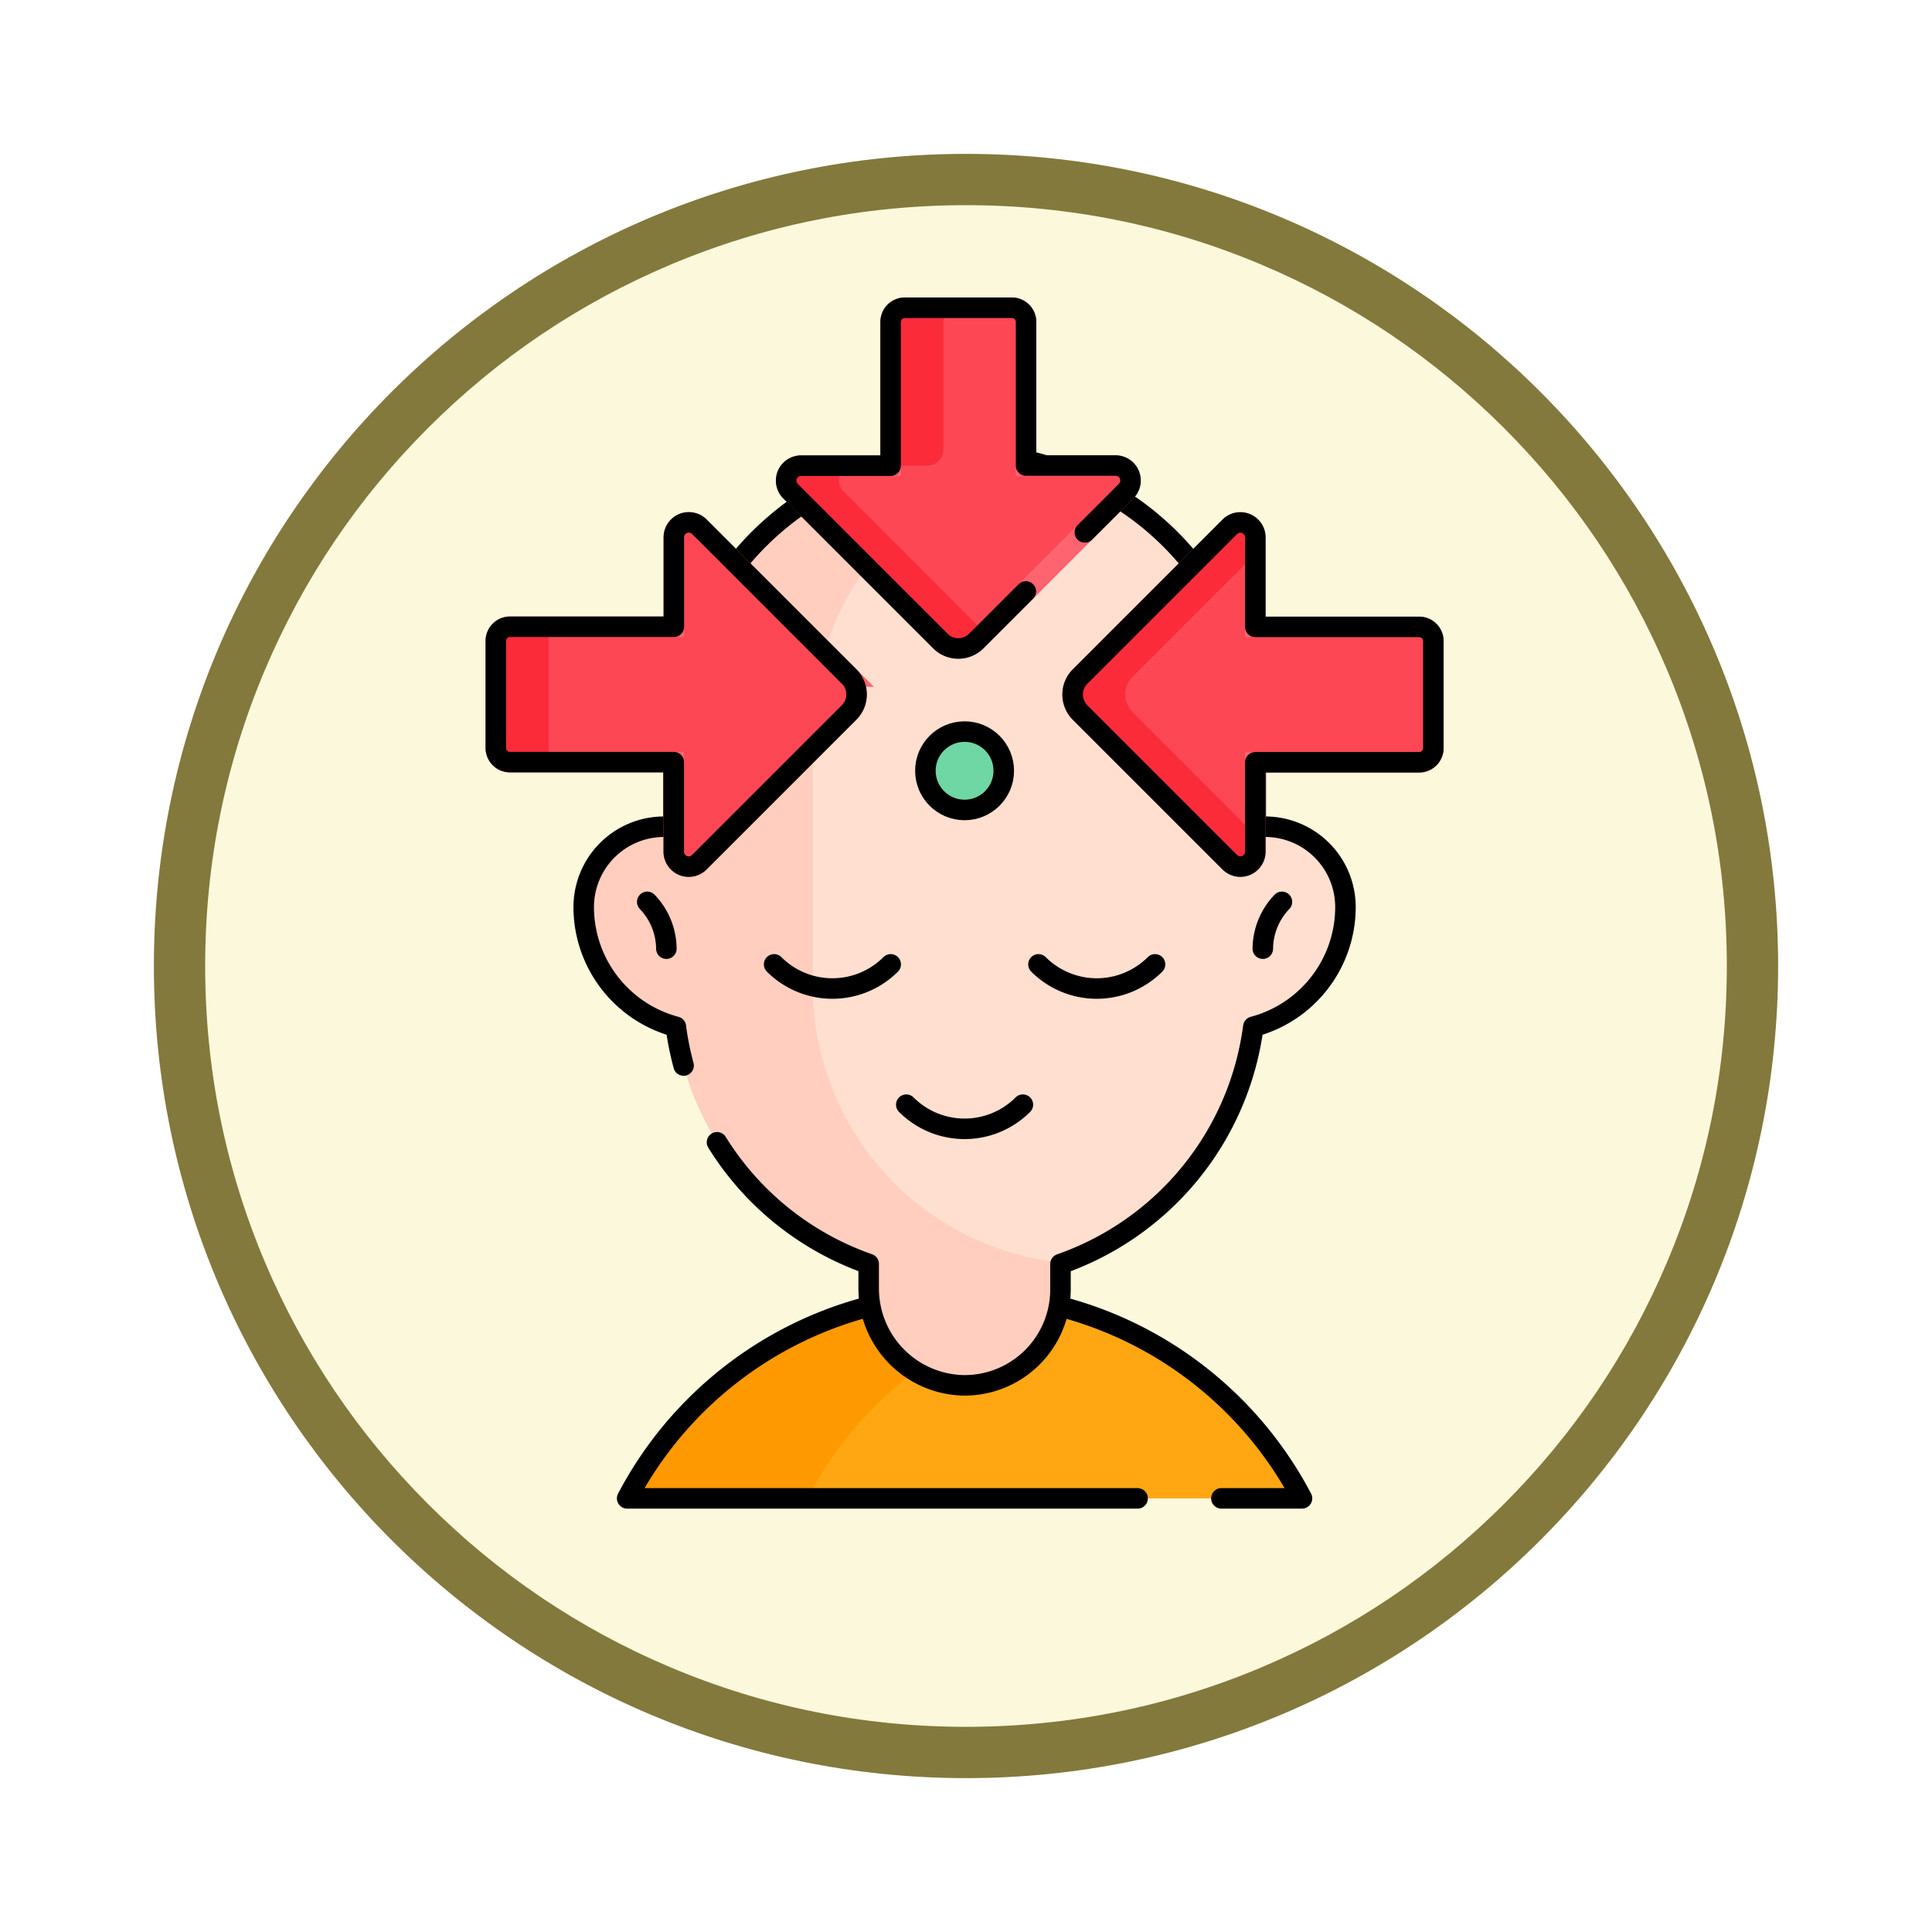 <svg xmlns="http://www.w3.org/2000/svg" xmlns:xlink="http://www.w3.org/1999/xlink" width="113" height="113" viewBox="0 0 113 113">
  <defs>
    <filter id="Trazado_982547" x="0" y="0" width="113" height="113" filterUnits="userSpaceOnUse">
      <feOffset dy="3" input="SourceAlpha"/>
      <feGaussianBlur stdDeviation="3" result="blur"/>
      <feFlood flood-opacity="0.161"/>
      <feComposite operator="in" in2="blur"/>
      <feComposite in="SourceGraphic"/>
    </filter>
  </defs>
  <g id="Grupo_1225329" data-name="Grupo 1225329" transform="translate(-356 -8068)">
    <g id="Grupo_1225192" data-name="Grupo 1225192" transform="translate(365 8074)">
      <g id="Grupo_1209304" data-name="Grupo 1209304" transform="translate(0)">
        <g id="Grupo_1208492" data-name="Grupo 1208492" transform="translate(0)">
          <g id="Grupo_1177675" data-name="Grupo 1177675" transform="translate(0 0)">
            <g id="Grupo_1176928" data-name="Grupo 1176928" transform="translate(0)">
              <g id="Grupo_1172322" data-name="Grupo 1172322">
                <g id="Grupo_1164700" data-name="Grupo 1164700">
                  <g id="Grupo_1160931" data-name="Grupo 1160931">
                    <g id="Grupo_1160749" data-name="Grupo 1160749">
                      <g id="Grupo_1158891" data-name="Grupo 1158891">
                        <g id="Grupo_1157406" data-name="Grupo 1157406">
                          <g id="Grupo_1155793" data-name="Grupo 1155793">
                            <g id="Grupo_1154704" data-name="Grupo 1154704">
                              <g id="Grupo_1150790" data-name="Grupo 1150790">
                                <g id="Grupo_1154214" data-name="Grupo 1154214">
                                  <g id="Grupo_1152583" data-name="Grupo 1152583">
                                    <g id="Grupo_1146973" data-name="Grupo 1146973">
                                      <g id="Grupo_1146954" data-name="Grupo 1146954">
                                        <g transform="matrix(1, 0, 0, 1, -9, -6)" filter="url(#Trazado_982547)">
                                          <g id="Trazado_982547-2" data-name="Trazado 982547" transform="translate(9 6)" fill="#fcf8db">
                                            <path d="M 47.5 93.5 C 41.289 93.5 35.265 92.284 29.595 89.886 C 24.118 87.569 19.198 84.252 14.973 80.027 C 10.748 75.802 7.431 70.882 5.114 65.405 C 2.716 59.735 1.5 53.711 1.5 47.5 C 1.5 41.289 2.716 35.265 5.114 29.595 C 7.431 24.118 10.748 19.198 14.973 14.973 C 19.198 10.748 24.118 7.431 29.595 5.114 C 35.265 2.716 41.289 1.5 47.5 1.5 C 53.711 1.5 59.735 2.716 65.405 5.114 C 70.882 7.431 75.802 10.748 80.027 14.973 C 84.252 19.198 87.569 24.118 89.886 29.595 C 92.284 35.265 93.5 41.289 93.5 47.5 C 93.5 53.711 92.284 59.735 89.886 65.405 C 87.569 70.882 84.252 75.802 80.027 80.027 C 75.802 84.252 70.882 87.569 65.405 89.886 C 59.735 92.284 53.711 93.5 47.5 93.5 Z" stroke="none"/>
                                            <path d="M 47.5 3 C 41.491 3 35.664 4.176 30.18 6.496 C 24.881 8.737 20.122 11.946 16.034 16.034 C 11.946 20.121 8.737 24.881 6.496 30.179 C 4.176 35.664 3 41.491 3 47.5 C 3 53.509 4.176 59.336 6.496 64.82 C 8.737 70.119 11.946 74.878 16.034 78.966 C 20.122 83.054 24.881 86.263 30.18 88.504 C 35.664 90.824 41.491 92 47.5 92 C 53.509 92 59.336 90.824 64.821 88.504 C 70.119 86.263 74.878 83.054 78.966 78.966 C 83.054 74.878 86.263 70.119 88.504 64.82 C 90.824 59.336 92 53.509 92 47.5 C 92 41.491 90.824 35.664 88.504 30.179 C 86.263 24.881 83.054 20.121 78.966 16.034 C 74.878 11.946 70.119 8.737 64.821 6.496 C 59.336 4.176 53.509 3 47.5 3 M 47.5 0 C 73.734 0 95 21.266 95 47.5 C 95 73.733 73.734 95 47.5 95 C 21.266 95 7.62939453125e-06 73.733 7.62939453125e-06 47.5 C 7.62939453125e-06 21.266 21.266 0 47.5 0 Z" stroke="none" fill="#83793c"/>
                                          </g>
                                        </g>
                                      </g>
                                    </g>
                                  </g>
                                </g>
                              </g>
                            </g>
                          </g>
                        </g>
                      </g>
                    </g>
                  </g>
                </g>
              </g>
            </g>
          </g>
        </g>
      </g>
    </g>
    <g id="introvert_6911398_1_" data-name="introvert_6911398 (1)" transform="translate(324.679 8078.501)">
      <g id="Grupo_1225326" data-name="Grupo 1225326" transform="translate(65.461 16.054)">
        <path id="Trazado_1057162" data-name="Trazado 1057162" d="M154.614,431.274H115.145a22.285,22.285,0,0,1,39.469,0Z" transform="translate(-112.603 -370.192)" fill="#fea713"/>
        <path id="Trazado_1057163" data-name="Trazado 1057163" d="M140.151,419.974a22.312,22.312,0,0,0-14.465,11.3H115.146a22.315,22.315,0,0,1,25.005-11.3Z" transform="translate(-112.604 -370.196)" fill="#fe9901"/>
        <path id="Trazado_1057164" data-name="Trazado 1057164" d="M145,435.494H115.146a22.311,22.311,0,0,1,14.226-11.244" transform="translate(-112.604 -374.412)" fill="none" stroke="#000" stroke-linecap="round" stroke-linejoin="round" stroke-miterlimit="10" stroke-width="1.2"/>
        <path id="Trazado_1057165" data-name="Trazado 1057165" d="M295.426,424.28a22.315,22.315,0,0,1,14.209,11.24h-4.712" transform="translate(-267.624 -374.438)" fill="none" stroke="#000" stroke-linecap="round" stroke-linejoin="round" stroke-miterlimit="10" stroke-width="1.2"/>
        <path id="Trazado_1057166" data-name="Trazado 1057166" d="M141.56,95.054a7.246,7.246,0,0,1-5.389,7,17.046,17.046,0,0,1-11.279,13.879v1.487a5.61,5.61,0,0,1-5.7,5.608,5.668,5.668,0,0,1-5.513-5.7v-1.4a17.043,17.043,0,0,1-11.279-13.877,7.245,7.245,0,0,1-5.389-7,4.7,4.7,0,0,1,4.7-4.7h.547V85.585a17.03,17.03,0,0,1,17.03-17.03h0a17.03,17.03,0,0,1,17.03,17.03v4.768h.547a4.7,4.7,0,0,1,4.7,4.7Z" transform="translate(-97.005 -68.555)" fill="#ffdfcf"/>
        <path id="Trazado_1057167" data-name="Trazado 1057167" d="M125.093,115.866l-.2.073v1.488a5.61,5.61,0,0,1-5.705,5.608,5.669,5.669,0,0,1-5.513-5.7v-1.4a17.04,17.04,0,0,1-11.279-13.877,7.245,7.245,0,0,1-5.39-7,4.7,4.7,0,0,1,4.7-4.7h.547V85.589A17.045,17.045,0,0,1,123,68.967a16.237,16.237,0,0,0-12.6,15.826V99.706A16.234,16.234,0,0,0,125.093,115.866Z" transform="translate(-97.004 -68.558)" fill="#ffcebf"/>
        <g id="Grupo_1225324" data-name="Grupo 1225324" transform="translate(11.138 29.85)">
          <path id="Trazado_1057168" data-name="Trazado 1057168" d="M183.315,281.594a4.821,4.821,0,0,1-6.818,0" transform="translate(-176.497 -281.594)" fill="none" stroke="#000" stroke-linecap="round" stroke-linejoin="round" stroke-miterlimit="10" stroke-width="1.2"/>
          <path id="Trazado_1057169" data-name="Trazado 1057169" d="M293.659,281.594a4.821,4.821,0,0,1-6.818,0" transform="translate(-271.38 -281.594)" fill="none" stroke="#000" stroke-linecap="round" stroke-linejoin="round" stroke-miterlimit="10" stroke-width="1.2"/>
        </g>
        <g id="Grupo_1225325" data-name="Grupo 1225325" transform="translate(3.717 26.194)">
          <path id="Trazado_1057170" data-name="Trazado 1057170" d="M380.487,258.239a4.01,4.01,0,0,1,1.118-2.737" transform="translate(-344.484 -255.502)" fill="none" stroke="#000" stroke-linecap="round" stroke-linejoin="round" stroke-miterlimit="10" stroke-width="1.2"/>
          <path id="Trazado_1057171" data-name="Trazado 1057171" d="M124.649,258.239a4.01,4.01,0,0,0-1.118-2.737" transform="translate(-123.531 -255.502)" fill="none" stroke="#000" stroke-linecap="round" stroke-linejoin="round" stroke-miterlimit="10" stroke-width="1.2"/>
        </g>
        <path id="Trazado_1057172" data-name="Trazado 1057172" d="M238.486,340.167a4.821,4.821,0,0,1-6.818,0" transform="translate(-212.8 -302.111)" fill="none" stroke="#000" stroke-linecap="round" stroke-linejoin="round" stroke-miterlimit="10" stroke-width="1.2"/>
        <path id="Trazado_1057173" data-name="Trazado 1057173" d="M320.436,87.04a17.023,17.023,0,0,1,3.014,2.4,16.814,16.814,0,0,1,1.289,1.446" transform="translate(-289.13 -84.45)" fill="none" stroke="#000" stroke-linecap="round" stroke-linejoin="round" stroke-miterlimit="10" stroke-width="1.2"/>
        <path id="Trazado_1057174" data-name="Trazado 1057174" d="M160.846,92.646A17.122,17.122,0,0,1,164.7,89.09" transform="translate(-151.901 -86.213)" fill="none" stroke="#000" stroke-linecap="round" stroke-linejoin="round" stroke-miterlimit="10" stroke-width="1.2"/>
        <path id="Trazado_1057175" data-name="Trazado 1057175" d="M281.646,71.28c.4.085.792.185,1.181.3h0" transform="translate(-255.775 -70.898)" fill="none" stroke="#000" stroke-linecap="round" stroke-linejoin="round" stroke-miterlimit="10" stroke-width="1.2"/>
        <path id="Trazado_1057176" data-name="Trazado 1057176" d="M102.253,197.2v3.773h-.546a4.7,4.7,0,0,0-4.7,4.7,7.246,7.246,0,0,0,5.389,7,17.056,17.056,0,0,0,.453,2.268" transform="translate(-97.006 -179.175)" fill="none" stroke="#000" stroke-linecap="round" stroke-linejoin="round" stroke-miterlimit="10" stroke-width="1.2"/>
        <path id="Trazado_1057177" data-name="Trazado 1057177" d="M184.166,197.2v3.773h.546a4.7,4.7,0,0,1,4.7,4.7,7.245,7.245,0,0,1-5.389,7,17.046,17.046,0,0,1-11.279,13.878v1.488a5.61,5.61,0,0,1-5.705,5.607,5.668,5.668,0,0,1-5.513-5.7v-1.4a17.058,17.058,0,0,1-8.871-7.115" transform="translate(-144.858 -179.175)" fill="none" stroke="#000" stroke-linecap="round" stroke-linejoin="round" stroke-miterlimit="10" stroke-width="1.2"/>
      </g>
      <circle id="Elipse_13597" data-name="Elipse 13597" cx="2.292" cy="2.292" r="2.292" transform="translate(85.446 32.288)" fill="#6fd7a3"/>
      <circle id="Elipse_13598" data-name="Elipse 13598" cx="2.292" cy="2.292" r="2.292" transform="translate(85.446 32.288)" fill="none" stroke="#000" stroke-linecap="round" stroke-linejoin="round" stroke-miterlimit="10" stroke-width="1.2"/>
      <g id="Grupo_1225328" data-name="Grupo 1225328" transform="translate(60.321 7.499)">
        <path id="Trazado_1057178" data-name="Trazado 1057178" d="M201.408,18.23l-8.758,8.758a1.487,1.487,0,0,1-2.1,0l-8.758-8.758a.876.876,0,0,1,.619-1.5h5.231V8.329a.83.83,0,0,1,.83-.83h6.258a.83.83,0,0,1,.83.83v8.406h5.231A.876.876,0,0,1,201.408,18.23Z" transform="translate(-164.548 -7.499)" fill="#fd4755" stroke="#fe646f" stroke-miterlimit="10" stroke-width="1.2"/>
        <path id="Trazado_1057179" data-name="Trazado 1057179" d="M227.277,16.735h-2.142v-8.4a.83.83,0,0,1,.829-.831h3.087a.83.83,0,0,0-.831.831v7.461A.944.944,0,0,1,227.277,16.735Z" transform="translate(-202.042 -7.5)" fill="#fb2b3a"/>
        <path id="Trazado_1057180" data-name="Trazado 1057180" d="M193.142,83.176l-.492.492a1.488,1.488,0,0,1-2.1,0l-8.758-8.758a.876.876,0,0,1,.619-1.5h3.087a.876.876,0,0,0-.619,1.5Z" transform="translate(-164.547 -64.178)" fill="#fb2b3a"/>
        <path id="Trazado_1057181" data-name="Trazado 1057181" d="M199,20.638l2.409-2.409a.876.876,0,0,0-.619-1.5h-5.23V8.331a.83.83,0,0,0-.831-.831H188.47a.831.831,0,0,0-.831.831v8.405h-5.23a.876.876,0,0,0-.619,1.5l8.758,8.758a1.484,1.484,0,0,0,2.1,0l2.9-2.9" transform="translate(-164.548 -7.5)" fill="none" stroke="#000" stroke-linecap="round" stroke-linejoin="round" stroke-miterlimit="10" stroke-width="1.2"/>
        <path id="Trazado_1057182" data-name="Trazado 1057182" d="M72.228,97.344l8.758,8.758a1.487,1.487,0,0,1,0,2.1l-8.758,8.758a.876.876,0,0,1-1.5-.619v-5.231H61.151a.83.83,0,0,1-.83-.83v-6.258a.83.83,0,0,1,.83-.83h9.582V97.964A.876.876,0,0,1,72.228,97.344Z" transform="translate(-60.321 -84.534)" fill="#fd4755" stroke="#fe646f" stroke-miterlimit="10" stroke-width="1.2"/>
        <path id="Trazado_1057183" data-name="Trazado 1057183" d="M310.276,116.964l-8.758-8.758a1.487,1.487,0,0,1,0-2.1l8.758-8.758a.876.876,0,0,1,1.495.619V103.2h9.582a.83.83,0,0,1,.83.83v6.258a.83.83,0,0,1-.83.83H311.77v5.231A.876.876,0,0,1,310.276,116.964Z" transform="translate(-267.348 -84.534)" fill="#fd4755" stroke="#fe646f" stroke-miterlimit="10" stroke-width="1.2"/>
        <path id="Trazado_1057184" data-name="Trazado 1057184" d="M304.6,106.107a1.488,1.488,0,0,0,0,2.1l7.168,7.168v.971a.876.876,0,0,1-1.5.619l-8.758-8.758a1.486,1.486,0,0,1,0-2.1l8.758-8.757a.876.876,0,0,1,1.5.619v.971Z" transform="translate(-267.344 -84.538)" fill="#fb2b3a"/>
        <g id="Grupo_1225327" data-name="Grupo 1225327" transform="translate(0 18.661)">
          <path id="Trazado_1057185" data-name="Trazado 1057185" d="M63.408,147.772v-6.258a.83.83,0,0,1,.83-.83H61.152a.83.83,0,0,0-.83.83v6.258a.83.83,0,0,0,.83.83h3.086A.83.83,0,0,1,63.408,147.772Z" transform="translate(-60.322 -140.684)" fill="#fb2b3a"/>
        </g>
        <path id="Trazado_1057186" data-name="Trazado 1057186" d="M72.228,97.344l8.758,8.758a1.487,1.487,0,0,1,0,2.1l-8.758,8.758a.876.876,0,0,1-1.5-.619v-5.231H61.151a.83.83,0,0,1-.83-.83v-6.258a.83.83,0,0,1,.83-.83h9.582V97.964A.876.876,0,0,1,72.228,97.344Z" transform="translate(-60.321 -84.534)" fill="none" stroke="#000" stroke-linecap="round" stroke-linejoin="round" stroke-miterlimit="10" stroke-width="1.2"/>
        <path id="Trazado_1057187" data-name="Trazado 1057187" d="M310.276,116.964l-8.758-8.758a1.487,1.487,0,0,1,0-2.1l8.758-8.758a.876.876,0,0,1,1.495.619V103.2h9.582a.83.83,0,0,1,.83.83v6.258a.83.83,0,0,1-.83.83H311.77v5.231A.876.876,0,0,1,310.276,116.964Z" transform="translate(-267.348 -84.534)" fill="none" stroke="#000" stroke-linecap="round" stroke-linejoin="round" stroke-miterlimit="10" stroke-width="1.2"/>
      </g>
    </g>
  </g>
</svg>

